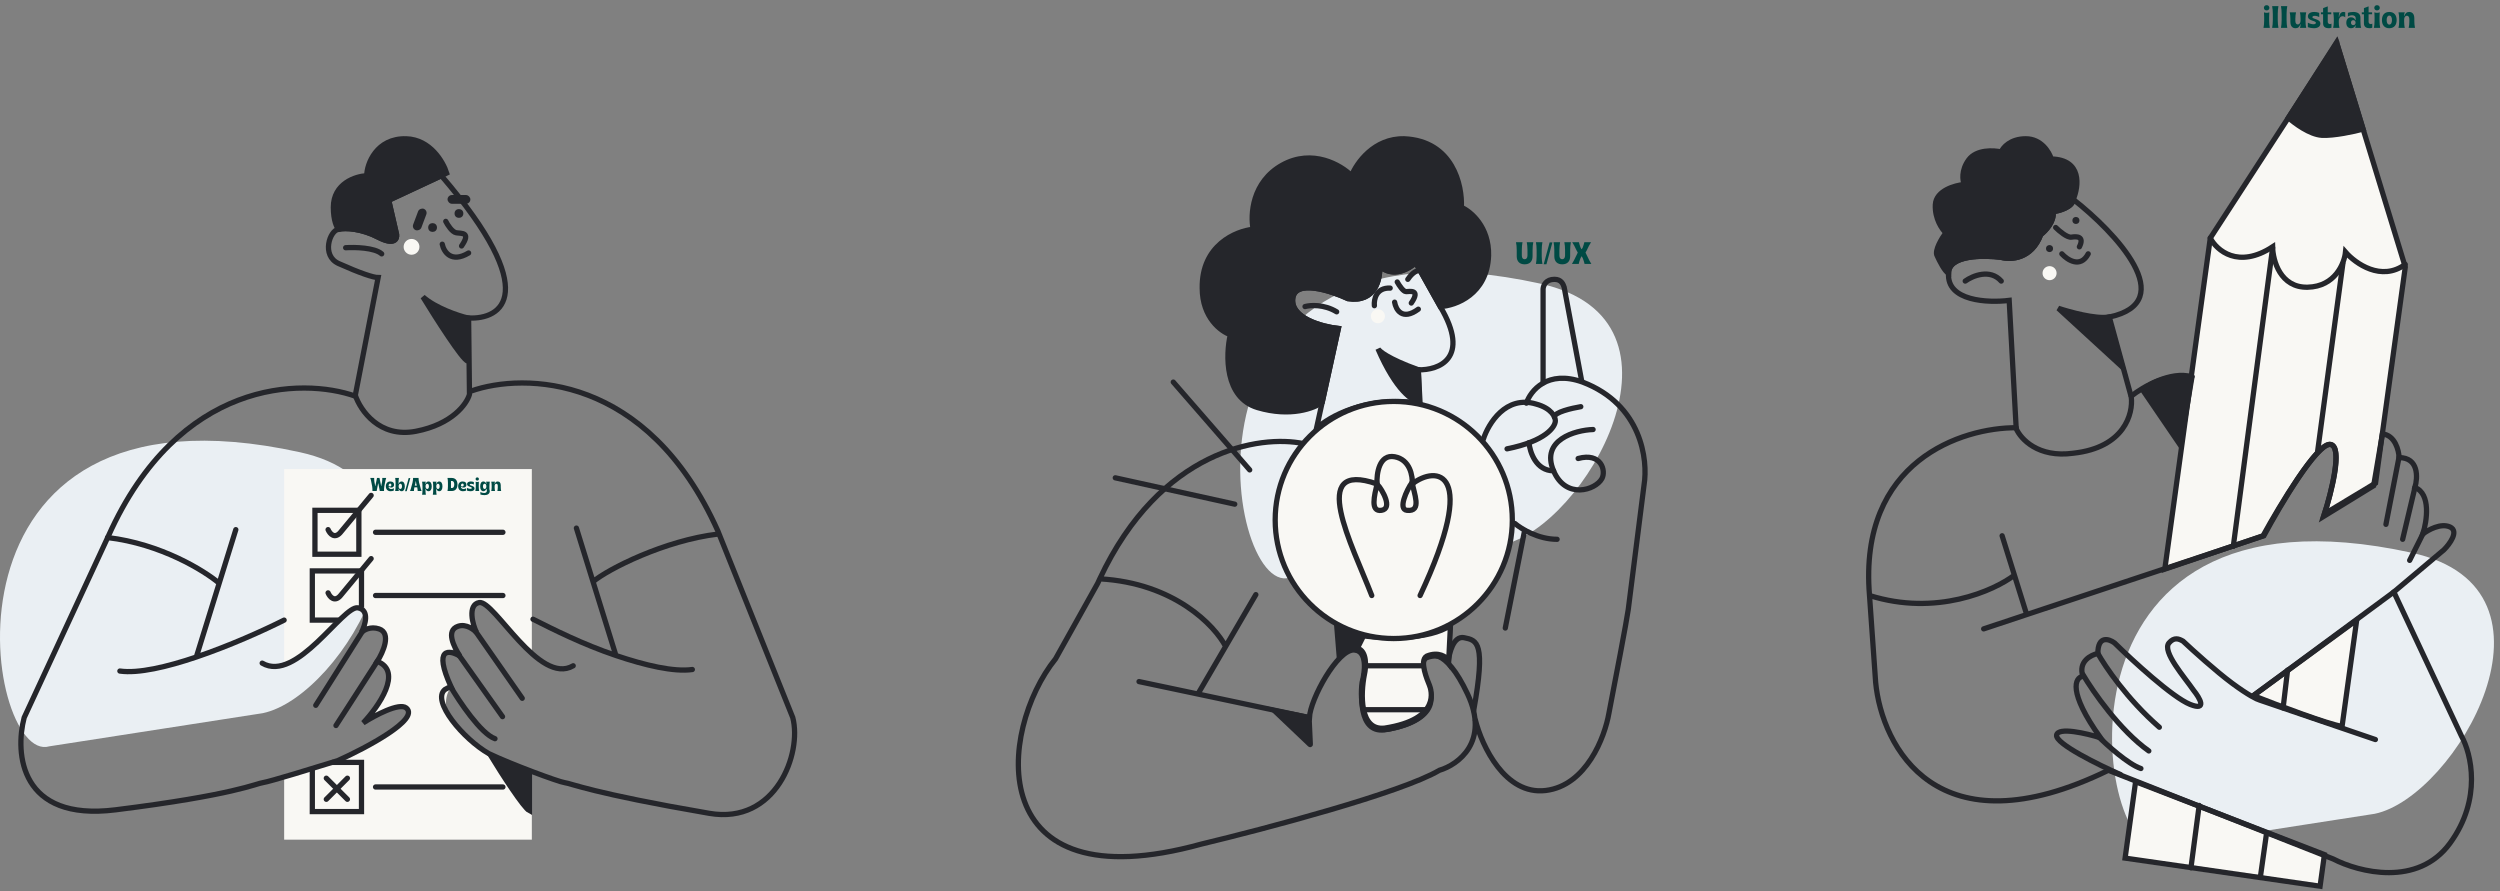 <svg width="359" height="128" viewBox="0 0 359 128" fill="none" xmlns="http://www.w3.org/2000/svg">
<rect x="0" y="0" width="359" height="128" fill="#808080" stroke="none"/>
<circle cx="40.104" cy="86.65" r="0.892" stroke="#25262B" stroke-width="0.595"/>
<path d="M43.075 64.941C-11.374 52.955 -2.278 109.996 7.089 107.171L37.722 102.413C49.32 100.034 66.719 70.145 43.075 64.941Z" fill="#EAEFF3"/>
<path d="M221.169 40.725C166.72 28.739 175.816 85.781 185.183 82.955L215.816 78.197C227.414 75.818 244.812 45.929 221.169 40.725Z" fill="#EAEFF3"/>
<path d="M346.368 79.386C291.919 67.401 301.015 124.442 310.382 121.617L341.015 116.859C352.613 114.479 370.012 84.591 346.368 79.386Z" fill="#EAEFF3"/>
<path d="M348.045 76.433L346.027 80.469" stroke="#25262B" stroke-width="0.757" stroke-linecap="round"/>
<path d="M346.785 70L345.02 77.441" stroke="#25262B" stroke-width="0.757" stroke-linecap="round"/>
<path d="M344.513 65.586L342.621 75.297" stroke="#25262B" stroke-width="0.757" stroke-linecap="round"/>
<path d="M302.763 45.532C300.947 45.835 297.214 44.818 295.574 44.271L304.781 52.721L302.763 45.532Z" fill="#25262B" stroke="#25262B" stroke-width="0.757" stroke-linecap="round"/>
<path d="M333.163 127.26L305.164 123.224L306.672 112.251L333.788 122.72L333.163 127.26Z" fill="#F9F8F4"/>
<path d="M335.56 6.183L345.397 38.344L341.128 69.37L333.8 73.784C334.851 70.463 336.474 63.821 334.556 63.821C332.639 63.821 327.367 72.565 324.971 76.937L310.865 81.73L317.398 34.182L335.56 6.183Z" fill="#F9F8F4"/>
<path d="M323.584 99.891L338.421 89.045L336.321 104.306C334.303 104.003 326.989 101.237 323.584 99.891Z" fill="#F9F8F4"/>
<path d="M333.163 127.26L305.164 123.224L306.672 112.251L333.788 122.72L333.163 127.26Z" stroke="#25262B" stroke-width="0.757" stroke-linecap="round"/>
<path d="M335.56 6.183L345.397 38.344L341.128 69.37L333.8 73.784C334.851 70.463 336.474 63.821 334.556 63.821C332.639 63.821 327.367 72.565 324.971 76.937L310.865 81.73L317.398 34.182L335.56 6.183Z" stroke="#25262B" stroke-width="0.757" stroke-linecap="round"/>
<path d="M323.584 99.891L338.421 89.045L336.321 104.306C334.303 104.003 326.989 101.237 323.584 99.891Z" stroke="#25262B" stroke-width="0.757" stroke-linecap="round"/>
<path d="M333.41 19.425C331.695 19.324 329.5 17.701 328.617 16.903L335.524 6.103L339.338 18.542C338.076 18.879 335.125 19.526 333.41 19.425Z" fill="#25262B"/>
<path d="M335.554 6.056L335.524 6.103M335.524 6.103L328.617 16.903C329.5 17.701 331.695 19.324 333.41 19.425C335.125 19.526 338.076 18.879 339.338 18.542L335.524 6.103Z" stroke="#25262B" stroke-width="0.757" stroke-linecap="round"/>
<path d="M326.35 35.569L320.702 78.45M314.621 124.611L315.801 115.656" stroke="#25262B" stroke-width="0.757" stroke-linecap="round"/>
<path d="M336.438 37.839L332.808 64.829M324.582 125.998L325.471 119.692M328.498 96.234L327.855 101.657" stroke="#25262B" stroke-width="0.757" stroke-linecap="round"/>
<path d="M317.391 34.181C318.316 35.947 321.401 38.671 326.345 35.442C326.387 37.418 327.455 41.345 331.39 41.244C335.325 41.143 336.645 37.839 336.813 36.199C338.243 37.839 341.959 40.487 345.39 37.965" stroke="#25262B" stroke-width="0.757" stroke-linecap="round"/>
<path d="M313.111 63.947L307.688 56.001C310.008 53.983 313.363 53.983 314.75 54.235L313.111 63.947Z" fill="#25262B" stroke="#25262B" stroke-width="0.757" stroke-linecap="round"/>
<path d="M306.047 56.883C307.686 55.58 311.722 53.201 314.749 54.109" stroke="#25262B" stroke-width="0.757" stroke-linecap="round"/>
<path d="M301.254 105.692C302.557 106.996 305.618 109.754 307.434 110.359" stroke="#25262B" stroke-width="0.757" stroke-linecap="round"/>
<path d="M299.109 96.864C300.539 99.302 304.432 104.91 308.569 107.836" stroke="#25262B" stroke-width="0.757" stroke-linecap="round"/>
<path d="M301.254 93.837C302.263 95.645 305.441 100.396 310.082 104.432" stroke="#25262B" stroke-width="0.757" stroke-linecap="round"/>
<path d="M341.107 106.197L324.459 100.522C324.122 100.438 322.87 99.841 320.549 98.125C318.228 96.41 314.873 93.375 313.486 92.071C312.898 91.735 312.226 91.441 311.468 92.324C310.417 93.549 313.738 97.284 315 99.134C315.882 100.227 317.018 102.161 314.495 101.152C311.973 100.143 306.213 94.846 303.649 92.324C302.85 91.735 301.252 91.214 301.252 93.837C300.243 94.047 298.402 94.998 299.108 97.116C297.973 97.284 296.889 99.286 301.631 105.945C299.613 105.314 295.527 104.356 295.325 105.567C295.123 106.777 301.379 109.855 304.532 111.242" stroke="#25262B" stroke-width="0.757" stroke-linecap="round"/>
<path d="M343.758 85.009L323.578 99.892" stroke="#25262B" stroke-width="0.757" stroke-linecap="round"/>
<path d="M289.523 61.424C281.829 61.382 266.846 66.141 268.461 85.513M268.461 85.513L269.343 97.999C270.226 107.206 278.146 122.618 302.765 110.611L335.053 123.35C338.71 125.241 347.186 127.436 351.827 121.079C356.468 114.723 354.854 108.173 353.466 105.693L343.755 85.008L350.944 78.955C351.785 78.114 353.139 76.281 351.827 75.675C350.515 75.07 348.674 76.096 347.917 76.684C348.506 74.835 349.103 70.908 346.782 70C347.202 68.57 347.337 65.712 344.512 65.712C344.47 64.661 343.932 62.508 342.115 62.306L340.854 69.748L333.665 74.162C334.758 70.883 336.49 64.224 334.674 63.82C332.858 63.416 327.527 72.396 325.089 76.937L291.036 88.252M268.461 85.513C278.046 88.54 286.328 84.829 289.27 82.594M284.856 90.306L291.036 88.252M291.036 88.252L289.27 82.594M287.505 76.937L289.27 82.594" stroke="#25262B" stroke-width="0.757" stroke-linecap="round"/>
<path d="M296.082 36.452C296.881 37.335 298.756 38.571 299.866 36.452" stroke="#25262B" stroke-width="0.757" stroke-linecap="round"/>
<path d="M282.207 40.361C283.258 39.605 285.764 38.545 287.378 40.361" stroke="#25262B" stroke-width="0.757" stroke-linecap="round"/>
<path d="M279.816 39.226C279.513 43.262 285.491 43.514 288.518 43.136L289.527 61.55C290.158 63.021 292.68 65.787 297.725 65.081C305.09 64.274 306.343 59.364 306.049 57.009L302.896 45.532C313.187 43.312 303.737 33.34 297.725 28.632C297.624 29.742 295.749 30.271 294.824 30.398C295.026 31.81 293.731 33.172 293.058 33.677C291.747 37.208 288.728 37.334 287.383 36.956C284.86 36.62 279.816 36.603 279.816 39.226Z" stroke="#25262B" stroke-width="0.757" stroke-linecap="round"/>
<path d="M287.376 36.957C284.853 36.62 279.809 36.603 279.809 39.227C279.304 39.025 278.505 37.461 278.169 36.704C277.766 35.998 278.842 34.224 279.43 33.425C278.884 32.921 277.816 31.407 277.917 29.389C278.018 27.371 280.734 26.615 282.079 26.488C281.827 25.942 281.6 24.471 282.709 22.957C283.819 21.444 286.283 21.57 287.376 21.822C287.628 21.191 288.688 19.93 290.907 19.93C293.127 19.93 294.271 21.864 294.565 22.831C299.004 22.932 298.517 26.741 297.718 28.633C297.617 29.742 295.742 30.272 294.817 30.398C295.019 31.811 293.724 33.173 293.051 33.678C291.74 37.209 288.721 37.335 287.376 36.957Z" fill="#25262B" stroke="#25262B" stroke-width="0.757" stroke-linecap="round"/>
<circle cx="294.318" cy="39.226" r="1.009" fill="#F9F8F4"/>
<circle cx="294.313" cy="35.695" r="0.504" fill="#25262B"/>
<path d="M295.195 32.668C295.7 33.172 296.86 34.156 297.466 34.055C298.222 33.929 299.357 33.929 298.601 35.443" stroke="#25262B" stroke-width="0.757" stroke-linecap="round"/>
<circle cx="298.102" cy="31.659" r="0.504" fill="#25262B"/>
<path d="M168.484 54.868L179.457 67.48" stroke="#25262B" stroke-width="0.757" stroke-linecap="round"/>
<path d="M160.156 68.615L177.309 72.399" stroke="#25262B" stroke-width="0.757" stroke-linecap="round"/>
<path d="M188.118 106.914L182.992 102.038L187.986 103.045L188.16 106.894C188.161 106.917 188.134 106.929 188.118 106.914Z" fill="#25262B" stroke="#25262B" stroke-width="0.757" stroke-linecap="round"/>
<path d="M191.941 89.678L191.942 89.686C191.992 89.999 194.729 90.985 196.103 91.443C195.801 91.443 195.305 92.537 195.094 93.083C194.085 92.679 192.824 93.756 192.32 94.344L191.942 89.686C191.942 89.683 191.941 89.68 191.941 89.678Z" fill="#25262B"/>
<path d="M191.941 89.678L192.32 94.344C192.824 93.756 194.085 92.679 195.094 93.083C195.305 92.537 195.801 91.443 196.103 91.443C194.716 90.981 191.941 89.98 191.941 89.678Z" stroke="#25262B" stroke-width="0.757" stroke-linecap="round"/>
<path d="M203.673 53.102C199.233 51.488 198.039 50.411 197.871 50.075C200.494 56.129 202.874 57.642 203.799 57.642L203.673 53.102Z" fill="#25262B" stroke="#25262B" stroke-width="0.757" stroke-linecap="round"/>
<path d="M218.935 76.183L216.16 90.183" stroke="#25262B" stroke-width="0.757" stroke-linecap="round"/>
<path d="M217.543 75.174C218.426 75.931 220.873 77.444 223.597 77.444" stroke="#25262B" stroke-width="0.757" stroke-linecap="round"/>
<path d="M221.586 54.994V41.499C221.628 40.953 221.998 40.112 223.226 40.112C224.235 40.112 224.487 40.869 224.613 41.247L227.135 54.742" stroke="#25262B" stroke-width="0.757" stroke-linecap="round"/>
<path d="M228.765 61.679C226.201 61.763 221.209 63.17 223.09 67.607C224.855 71.769 229.115 70.382 230.026 68.742C230.657 67.607 229.951 64.933 226.621 65.841" stroke="#25262B" stroke-width="0.757" stroke-linecap="round"/>
<path d="M219.562 63.571C219.689 64.916 220.571 67.607 223.094 67.607" stroke="#25262B" stroke-width="0.757" stroke-linecap="round"/>
<path d="M227.001 58.399C225.74 58.61 223.117 59.207 223.218 59.913" stroke="#25262B" stroke-width="0.757" stroke-linecap="round"/>
<path d="M211.871 103.425C212.796 107.083 216.109 114.221 221.961 113.515C227.813 112.809 230.453 105.821 231.042 102.416C231.883 98.086 233.615 89.047 233.816 87.534C234.018 86.02 235.414 74.963 236.087 69.624C236.675 66.051 235.733 58.097 227.258 54.868C222.213 53.052 219.775 56.129 219.186 57.895" stroke="#25262B" stroke-width="0.757" stroke-linecap="round"/>
<path d="M213.008 63.066C213.723 60.838 216.237 56.709 220.575 58.021C222.795 58.626 223.35 59.871 223.35 60.417C223.35 61.3 221.962 63.343 216.413 64.453" stroke="#25262B" stroke-width="0.757" stroke-linecap="round"/>
<path d="M207.961 95.101C208.087 93.798 208.718 91.267 210.231 91.57C212.123 91.948 213.384 92.2 211.618 102.038" stroke="#25262B" stroke-width="0.757" stroke-linecap="round"/>
<path d="M187.148 63.697C180.995 62.408 166.635 64.532 157.926 83.12M163.564 97.876L172.015 99.662M172.015 99.662L188.032 103.047C188.158 100.398 192.068 93.209 194.464 93.336C196.381 93.436 196.02 96.489 195.599 98.002C195.263 100.525 195.574 105.393 199.509 104.687C206.446 103.299 205.941 100.02 204.932 98.002C204.125 96.388 204.092 95.311 204.176 94.975C205.017 93.672 207.505 92.781 210.734 99.642C213.963 106.503 209.389 109.816 206.698 110.614C201.25 113.843 181.641 119.022 172.518 121.209C140.989 129.911 143.258 104.939 151.582 94.597L157.636 83.75C157.732 83.538 157.829 83.328 157.926 83.12M172.015 99.662L175.999 92.831M180.339 85.39L175.999 92.831M175.999 92.831C174.443 89.846 168.651 83.725 157.926 83.12" stroke="#25262B" stroke-width="0.757" stroke-linecap="round"/>
<path d="M202.16 40.112C202.454 39.65 203.22 38.75 203.926 38.851" stroke="#25262B" stroke-width="0.757" stroke-linecap="round"/>
<path d="M200.266 43.391C200.434 44.442 201.35 46.115 203.671 44.4" stroke="#25262B" stroke-width="0.757" stroke-linecap="round"/>
<path d="M200.645 40.49C200.897 40.952 201.502 41.877 201.906 41.877C202.41 41.877 204.05 41.499 202.662 43.517" stroke="#25262B" stroke-width="0.757" stroke-linecap="round"/>
<path d="M187.402 44.022C188.159 43.811 190.127 43.669 191.943 44.778" stroke="#25262B" stroke-width="0.757" stroke-linecap="round"/>
<path d="M193.577 42.886C197.512 43.492 198.244 40.028 198.118 38.22C200.034 39.935 202.364 38.598 203.289 37.715L206.821 44.021C211.26 51.488 206.568 53.186 203.667 53.102L203.92 57.895C196.151 56.785 190.761 59.871 189.037 61.552L192.19 47.175C189.878 46.922 185.329 45.712 185.632 42.886C185.934 40.061 191.055 41.709 193.577 42.886Z" stroke="#25262B" stroke-width="0.757" stroke-linecap="round"/>
<path d="M193.578 42.886C197.513 43.492 198.245 40.028 198.119 38.22C200.036 39.935 202.365 38.598 203.29 37.715L206.822 44.022C209.05 43.895 213.557 42.256 213.758 36.706C213.859 32.57 211.194 30.358 209.849 29.77C210.017 26.617 208.613 20.235 201.651 19.932C197.312 19.831 194.798 23.422 194.083 25.229C192.57 23.716 188.458 21.294 184.12 23.716C179.781 26.137 179.537 30.863 179.958 32.923C177.477 33.175 172.541 35.218 172.642 41.373C172.642 45.611 175.333 47.595 176.679 48.057C176.006 50.958 175.846 57.113 180.588 58.526C185.33 59.938 188.751 58.61 189.868 57.769L192.191 47.175C189.879 46.922 185.33 45.712 185.633 42.886C185.935 40.061 191.056 41.709 193.578 42.886Z" fill="#25262B"/>
<path d="M208.209 90.056C205.182 92.175 198.624 91.948 195.723 91.57L194.84 93.335C196.253 93.739 196.101 96.026 195.849 97.119C195.303 99.852 195.118 105.216 198.75 104.813C206.948 103.551 205.434 99.263 205.182 98.633C204.93 98.002 203.669 95.101 204.804 94.471C206.519 93.764 207.621 94.597 207.957 95.101L208.209 90.056Z" fill="#25262B"/>
<path d="M193.578 42.886C197.513 43.492 198.245 40.028 198.119 38.22C200.036 39.935 202.365 38.598 203.29 37.715L206.822 44.022C209.05 43.895 213.557 42.256 213.758 36.706C213.859 32.57 211.194 30.358 209.849 29.77C210.017 26.617 208.613 20.235 201.651 19.932C197.312 19.831 194.798 23.422 194.083 25.229C192.57 23.716 188.458 21.294 184.12 23.716C179.781 26.137 179.537 30.863 179.958 32.923C177.477 33.175 172.541 35.218 172.642 41.373C172.642 45.611 175.333 47.595 176.679 48.057C176.006 50.958 175.846 57.113 180.588 58.526C185.33 59.938 188.751 58.61 189.868 57.769L192.191 47.175C189.879 46.922 185.33 45.712 185.633 42.886C185.935 40.061 191.056 41.709 193.578 42.886Z" stroke="#25262B" stroke-width="0.757" stroke-linecap="round"/>
<path d="M208.209 90.056C205.182 92.175 198.624 91.948 195.723 91.57L194.84 93.335C196.253 93.739 196.101 96.026 195.849 97.119C195.303 99.852 195.118 105.216 198.75 104.813C206.948 103.551 205.434 99.263 205.182 98.633C204.93 98.002 203.669 95.101 204.804 94.471C206.519 93.764 207.621 94.597 207.957 95.101L208.209 90.056Z" stroke="#25262B" stroke-width="0.757" stroke-linecap="round"/>
<path d="M208.287 89.802C205.26 91.921 198.702 91.694 195.801 91.316L194.918 93.081C196.331 93.485 196.179 95.772 195.927 96.865C195.38 99.598 195.195 104.962 198.828 104.559C207.026 103.297 205.512 99.009 205.26 98.379C205.008 97.748 203.747 94.847 204.882 94.216C206.597 93.51 207.698 94.343 208.035 94.847L208.287 89.802Z" fill="#F9F8F4" stroke="#25262B" stroke-width="0.757" stroke-linecap="round"/>
<path d="M195.977 95.606H204.175" stroke="#25262B" stroke-width="0.757" stroke-linecap="round"/>
<path d="M195.852 101.912H204.932" stroke="#25262B" stroke-width="0.757" stroke-linecap="round"/>
<circle cx="197.868" cy="45.409" r="1.009" fill="#F9F8F4"/>
<path d="M197.359 43.896C197.275 43.013 197.611 41.272 199.629 41.373" stroke="#25262B" stroke-width="0.757" stroke-linecap="round"/>
<circle cx="200.143" cy="74.669" r="17.026" fill="#F9F8F4" stroke="#25262B" stroke-width="0.757"/>
<path d="M202.786 69.247C201.987 70.382 200.724 73.138 202.027 73.282C204.299 73.535 202.996 70.802 202.786 69.247Z" stroke="#25262B" stroke-width="0.757" stroke-linecap="round"/>
<path d="M197.746 69.498C198.545 70.381 200.036 73.026 198.377 73.282C196.737 73.534 197.368 71.138 197.746 69.498Z" stroke="#25262B" stroke-width="0.757" stroke-linecap="round"/>
<path d="M196.986 85.516C194.214 78.327 187.655 65.967 197.743 69.498C197.66 68.027 198.048 65.185 200.268 65.589C202.488 65.992 202.875 68.363 202.79 69.498C206.196 66.85 212.502 67.228 203.926 85.516" stroke="#25262B" stroke-width="0.757" stroke-linecap="round"/>
<path d="M67.163 51.842C66.456 51.741 62.58 45.662 60.73 42.635C62.547 44.249 65.775 45.325 67.163 45.662V51.842Z" fill="#25262B" stroke="#25262B" stroke-width="0.757" stroke-linecap="round"/>
<path d="M54.551 94.85H63.505" stroke="#25262B" stroke-width="0.757" stroke-linecap="round"/>
<path d="M64.644 98.507C65.948 100.735 69.059 105.368 71.077 106.075" stroke="#25262B" stroke-width="0.757" stroke-linecap="round"/>
<path d="M76.371 67.355H40.805V88.919V95.477C41.982 94.763 45.101 92.728 47.018 90.811C49.414 88.414 50.802 86.649 51.811 87.405C52.618 88.011 52.315 89.76 52.063 90.558C53.913 89.76 56.957 89.499 54.333 94.847C55.553 95.393 57.057 97.722 53.324 102.666C55.048 101.993 58.52 100.976 58.621 102.288C58.748 103.927 48.372 109.981 40.805 111.495V120.579H76.371V115.595V113.104V110.612C63.127 106.172 63.139 100.774 64.801 98.63C62.178 93.888 64.213 93.123 65.558 93.333C65.222 92.745 64.701 91.315 65.306 90.306C65.911 89.297 67.576 90.054 68.333 90.558C68.039 89.886 67.576 88.238 68.081 87.027C68.585 85.816 69.972 86.943 70.603 87.658L76.371 93.967V67.355Z" fill="#F9F8F4"/>
<path d="M76.025 116.414C75.218 116.01 72.073 111.117 70.602 108.72L76.025 110.864V116.414Z" fill="#25262B" stroke="#25262B" stroke-width="0.757" stroke-linecap="round"/>
<path d="M54.174 94.976L48.246 104.183" stroke="#25262B" stroke-width="0.757" stroke-linecap="round"/>
<path d="M52.028 90.688L45.344 101.282" stroke="#25262B" stroke-width="0.757" stroke-linecap="round"/>
<path d="M51.019 56.887C43.41 54.196 25.668 54.44 15.579 76.941L3.471 103.048C2.125 108.177 2.865 118.006 16.587 116.291C33.74 114.147 36.767 112.507 37.776 112.381C38.583 112.28 45.26 110.237 48.497 109.228C52.617 107.378 60.352 103.275 58.334 101.661C57.325 100.853 53.794 102.754 52.154 103.805C54.382 101.45 57.905 96.389 54.172 94.976C55.013 93.673 56.241 90.915 54.424 90.309C53.214 89.906 52.238 90.478 51.902 90.814C52.449 89.763 53.113 87.585 51.398 87.283C49.253 86.904 42.569 98.129 37.65 95.228" stroke="#25262B" stroke-width="0.757" stroke-linecap="round"/>
<path d="M40.8 89.048C37.868 90.525 32.975 92.731 28.188 94.35M17.215 96.363C19.857 96.741 23.982 95.772 28.188 94.35M28.188 94.35L31.476 83.751M33.863 76.058L31.476 83.751M31.476 83.751C29.329 81.943 23.117 78.101 15.449 77.193" stroke="#25262B" stroke-width="0.757" stroke-linecap="round"/>
<path d="M65.828 93.978L72.162 102.91" stroke="#25262B" stroke-width="0.757" stroke-linecap="round"/>
<path d="M68.308 90.688L74.992 100.273" stroke="#25262B" stroke-width="0.757" stroke-linecap="round"/>
<path d="M67.632 56.16C75.242 53.47 92.983 53.714 103.073 76.214L113.841 103.047C115.186 108.176 111.437 118.438 101.859 116.795C84.952 113.894 82.056 112.506 81.047 112.38C80.24 112.279 73.348 109.732 70.195 108.218C66.578 106.169 61.879 100.626 63.897 99.011C64.104 98.885 64.57 98.633 64.772 98.633C62.149 92.882 64.525 93.294 66.041 94.219C65.2 92.915 63.965 90.536 65.781 89.93C66.992 89.527 68.093 90.477 68.43 90.813C67.883 89.762 67.1 86.828 68.816 86.525C70.96 86.147 77.392 98.507 82.311 95.606" stroke="#25262B" stroke-width="0.757" stroke-linecap="round"/>
<path d="M76.539 88.919C79.471 90.396 83.659 92.51 88.447 94.129M99.419 96.142C96.777 96.52 92.652 95.551 88.447 94.129M88.447 94.129L85.158 83.53M82.771 75.836L85.158 83.53M85.158 83.53C87.305 81.722 95.449 77.597 103.117 76.689" stroke="#25262B" stroke-width="0.757" stroke-linecap="round"/>
<path d="M63.508 35.068C63.718 36.119 64.769 37.843 67.291 36.329" stroke="#25262B" stroke-width="0.757" stroke-linecap="round"/>
<path d="M64.012 31.789C64.264 32.293 64.92 33.327 65.525 33.428C66.282 33.554 67.669 33.302 66.282 35.32" stroke="#25262B" stroke-width="0.757" stroke-linecap="round"/>
<path d="M49.637 35.572C50.94 35.488 53.799 35.547 54.808 36.455" stroke="#25262B" stroke-width="0.757" stroke-linecap="round"/>
<path d="M55.814 28.762L63.381 25.23C77.91 42.181 72.041 45.914 67.291 45.662L67.417 56.635C67.039 57.98 64.971 60.923 59.724 61.932C54.477 62.941 51.736 58.905 51.021 56.761L54.3 39.861C53.628 39.861 51.672 39.214 48.625 37.843C46.102 36.708 47.363 33.05 48.625 32.924C49.633 32.672 51.98 32.848 54.3 34.059C56.621 35.27 57.033 34.311 56.949 33.681L55.814 28.762Z" stroke="#25262B" stroke-width="0.757" stroke-linecap="round"/>
<path d="M55.817 28.762L63.384 25.23L64.141 24.852C63.636 23.255 61.77 20.034 58.339 19.933C54.051 19.807 52.664 23.591 52.664 25.23C51.066 25.314 47.871 26.34 47.871 29.771C47.871 31.688 48.376 32.672 48.628 32.924C49.636 32.672 51.983 32.848 54.303 34.059C56.624 35.27 57.036 34.311 56.952 33.681L55.817 28.762Z" fill="#25262B" stroke="#25262B" stroke-width="0.757" stroke-linecap="round"/>
<circle cx="59.096" cy="35.447" r="1.135" fill="#F9F8F4"/>
<circle cx="62.119" cy="32.672" r="0.631" fill="#25262B"/>
<circle cx="65.904" cy="30.654" r="0.631" fill="#25262B"/>
<rect x="64.266" y="28.005" width="3.279" height="1.261" rx="0.631" fill="#25262B"/>
<rect x="59.109" y="32.831" width="3.279" height="1.261" rx="0.631" transform="rotate(-69.463 59.109 32.831)" fill="#25262B"/>
<path d="M47.113 76.057C47.365 76.646 48.097 77.52 49.005 76.31L53.293 71.139" stroke="#25262B" stroke-width="0.757" stroke-linecap="round"/>
<rect x="45.226" y="73.282" width="6.306" height="6.306" stroke="#25262B" stroke-width="0.757"/>
<path d="M53.93 76.436H72.217" stroke="#25262B" stroke-width="0.757" stroke-linecap="round"/>
<path d="M47.113 85.138C47.365 85.727 48.097 86.601 49.005 85.39L53.293 80.219" stroke="#25262B" stroke-width="0.757" stroke-linecap="round"/>
<path d="M51.91 87.278V81.984H44.848V89.047H48.665" stroke="#25262B" stroke-width="0.757"/>
<path d="M53.93 85.517H72.217" stroke="#25262B" stroke-width="0.757" stroke-linecap="round"/>
<path d="M47.656 109.48H51.91V116.543H44.848V110.234" stroke="#25262B" stroke-width="0.757"/>
<path d="M53.93 113.012H72.217" stroke="#25262B" stroke-width="0.757" stroke-linecap="round"/>
<path d="M46.859 111.75L49.886 114.777" stroke="#25262B" stroke-width="0.757" stroke-linecap="round"/>
<path d="M49.886 111.75L46.859 114.777" stroke="#25262B" stroke-width="0.757" stroke-linecap="round"/>
<path d="M325.486 1.497C325.732 1.497 325.883 1.332 325.883 1.123C325.883 0.913 325.732 0.743 325.486 0.743C325.245 0.743 325.094 0.913 325.094 1.123C325.094 1.332 325.245 1.497 325.486 1.497ZM325.036 4H325.946C325.883 3.755 325.847 3.335 325.847 2.992V2.457C325.847 2.274 325.856 1.863 325.874 1.77C325.678 1.863 325.317 1.868 325.107 1.77C325.125 1.863 325.134 2.274 325.134 2.457V2.992C325.134 3.335 325.094 3.755 325.036 4ZM326.278 4H327.183C327.125 3.723 327.085 3.264 327.085 2.876V2.001C327.085 1.609 327.125 1.154 327.183 0.877H326.278C326.34 1.154 326.376 1.609 326.376 2.001V2.876C326.376 3.264 326.34 3.723 326.278 4ZM327.545 4H328.451C328.393 3.723 328.353 3.264 328.353 2.876V2.001C328.353 1.609 328.393 1.154 328.451 0.877H327.545C327.608 1.154 327.643 1.609 327.643 2.001V2.876C327.643 3.264 327.608 3.723 327.545 4ZM329.647 4.054C330 4.054 330.218 3.848 330.321 3.478H330.361V3.518C330.361 3.723 330.334 3.853 330.263 4H331.173C331.11 3.755 331.075 3.407 331.075 3.063V2.653C331.075 2.305 331.11 2.01 331.173 1.77H330.263C330.33 1.975 330.361 2.43 330.361 2.68V2.97C330.361 3.277 330.2 3.509 329.964 3.509C329.736 3.509 329.612 3.317 329.612 2.996V2.684C329.612 2.336 329.652 2.01 329.71 1.77H328.804C328.862 2.01 328.898 2.39 328.898 2.738V3.117C328.898 3.746 329.17 4.054 329.647 4.054ZM332.263 4.054C332.843 4.054 333.204 3.808 333.204 3.384C333.204 2.706 332.058 2.764 332.058 2.465C332.058 2.358 332.178 2.274 332.384 2.274C332.647 2.274 332.901 2.367 333.044 2.461L333.039 1.845C332.816 1.761 332.566 1.716 332.321 1.716C331.741 1.716 331.416 1.966 331.416 2.345C331.416 3.036 332.562 2.938 332.562 3.277C332.562 3.402 332.433 3.483 332.21 3.483C331.987 3.483 331.652 3.398 331.407 3.251V3.906C331.621 3.987 332.022 4.054 332.263 4.054ZM334.417 4.054C334.551 4.054 334.702 4.022 334.796 3.973L334.801 3.384C334.751 3.425 334.658 3.456 334.573 3.456C334.404 3.456 334.265 3.344 334.265 3.13V2.051H334.769V1.77H334.265V0.913L333.596 1.167V1.77H333.288V2.051H333.596V3.353C333.596 3.88 333.957 4.054 334.417 4.054ZM335.038 4H335.948C335.881 3.795 335.85 3.491 335.85 3.242V3.028C335.85 2.599 336.091 2.332 336.394 2.332C336.559 2.332 336.707 2.412 336.778 2.488V1.77C336.702 1.738 336.613 1.716 336.506 1.716C336.194 1.716 335.948 1.975 335.895 2.421H335.85V2.314C335.85 2.109 335.886 1.899 335.971 1.77H335.038C335.101 2.015 335.136 2.358 335.136 2.706V3.117C335.136 3.465 335.101 3.755 335.038 4ZM337.609 4.054C337.93 4.054 338.144 3.893 338.234 3.634H338.274V3.665C338.274 3.795 338.247 3.92 338.207 4H339.059C338.988 3.781 338.956 3.451 338.956 3.023V2.514C338.956 1.912 338.466 1.716 337.921 1.716C337.649 1.716 337.319 1.77 337.159 1.85V2.39C337.275 2.278 337.507 2.193 337.765 2.193C338.051 2.193 338.274 2.327 338.274 2.635V2.903H338.229C338.14 2.648 337.926 2.483 337.609 2.483C337.181 2.483 336.927 2.796 336.927 3.273C336.927 3.746 337.181 4.054 337.609 4.054ZM337.93 3.607C337.721 3.607 337.6 3.46 337.6 3.251C337.6 3.041 337.721 2.898 337.93 2.898C338.144 2.898 338.26 3.05 338.26 3.251C338.26 3.46 338.144 3.607 337.93 3.607ZM340.281 4.054C340.414 4.054 340.566 4.022 340.66 3.973L340.664 3.384C340.615 3.425 340.522 3.456 340.437 3.456C340.267 3.456 340.129 3.344 340.129 3.13V2.051H340.633V1.77H340.129V0.913L339.46 1.167V1.77H339.152V2.051H339.46V3.353C339.46 3.88 339.821 4.054 340.281 4.054ZM341.339 1.497C341.584 1.497 341.736 1.332 341.736 1.123C341.736 0.913 341.584 0.743 341.339 0.743C341.098 0.743 340.947 0.913 340.947 1.123C340.947 1.332 341.098 1.497 341.339 1.497ZM340.889 4H341.799C341.736 3.755 341.7 3.335 341.7 2.992V2.457C341.7 2.274 341.709 1.863 341.727 1.77C341.531 1.863 341.17 1.868 340.96 1.77C340.978 1.863 340.987 2.274 340.987 2.457V2.992C340.987 3.335 340.947 3.755 340.889 4ZM343.103 4.054C343.785 4.054 344.16 3.603 344.16 2.885C344.16 2.171 343.79 1.716 343.103 1.716C342.42 1.716 342.046 2.171 342.046 2.885C342.046 3.603 342.42 4.054 343.103 4.054ZM343.103 3.532C342.862 3.532 342.724 3.277 342.724 2.885C342.724 2.488 342.862 2.238 343.103 2.238C343.344 2.238 343.487 2.488 343.487 2.885C343.487 3.277 343.344 3.532 343.103 3.532ZM344.422 4H345.332C345.265 3.795 345.234 3.344 345.234 3.094V2.804C345.234 2.492 345.39 2.26 345.631 2.26C345.858 2.26 345.983 2.457 345.983 2.773V3.086C345.983 3.433 345.943 3.755 345.885 4H346.795C346.733 3.755 346.697 3.38 346.697 3.036V2.653C346.697 2.024 346.425 1.716 345.948 1.716C345.595 1.716 345.381 1.921 345.274 2.291H345.234V2.251C345.234 2.046 345.261 1.917 345.336 1.77H344.422C344.484 2.01 344.52 2.358 344.52 2.706V3.117C344.52 3.465 344.484 3.755 344.422 4Z" fill="#004A44"/>
<path d="M218.935 37.957C219.644 37.957 220.077 37.564 220.077 36.801V35.909C220.077 35.517 220.117 35.057 220.179 34.781H219.243C219.305 35.057 219.345 35.517 219.345 35.909V36.681C219.345 37.033 219.194 37.225 218.939 37.225C218.68 37.225 218.533 37.033 218.533 36.681V35.909C218.533 35.517 218.573 35.057 218.631 34.781H217.695C217.762 35.057 217.802 35.517 217.802 35.909V36.801C217.802 37.604 218.279 37.957 218.935 37.957ZM220.557 37.903H221.494C221.431 37.627 221.391 37.167 221.391 36.775V35.909C221.391 35.517 221.431 35.057 221.494 34.781H220.557C220.62 35.057 220.66 35.517 220.66 35.909V36.775C220.66 37.167 220.62 37.627 220.557 37.903ZM221.672 37.948H222.069L222.925 34.807H222.528L221.672 37.948ZM224.332 37.957C225.042 37.957 225.474 37.564 225.474 36.801V35.909C225.474 35.517 225.515 35.057 225.577 34.781H224.64C224.703 35.057 224.743 35.517 224.743 35.909V36.681C224.743 37.033 224.591 37.225 224.337 37.225C224.078 37.225 223.931 37.033 223.931 36.681V35.909C223.931 35.517 223.971 35.057 224.029 34.781H223.092C223.159 35.057 223.199 35.517 223.199 35.909V36.801C223.199 37.604 223.677 37.957 224.332 37.957ZM225.727 37.903H226.704C226.744 37.698 226.833 37.404 226.954 37.091L227.101 36.815H227.141L227.293 37.091C227.413 37.404 227.503 37.703 227.543 37.903H228.52C228.337 37.622 228.1 37.163 227.926 36.775L227.681 36.275L227.877 35.909C228.051 35.517 228.292 35.057 228.475 34.781H227.512C227.471 34.968 227.396 35.236 227.284 35.53L227.146 35.78H227.101L226.963 35.535C226.851 35.24 226.771 34.968 226.735 34.781H225.772C225.955 35.057 226.196 35.517 226.37 35.909L226.566 36.275L226.325 36.775C226.147 37.163 225.91 37.622 225.727 37.903Z" fill="#004A44"/>
<path d="M53.482 70.509H54.09L54.301 69.417H54.328L54.539 70.509H55.147C55.133 70.335 55.155 70.052 55.19 69.824L55.291 69.313C55.329 69.077 55.396 68.802 55.457 68.636H54.895C54.906 68.769 54.892 68.981 54.866 69.184L54.788 69.564C54.775 69.647 54.767 69.712 54.756 69.795H54.732L54.496 68.636H54.138L53.897 69.795H53.87C53.862 69.712 53.851 69.65 53.838 69.564L53.763 69.184C53.736 68.981 53.723 68.769 53.733 68.636H53.171C53.236 68.802 53.3 69.077 53.337 69.313L53.439 69.824C53.474 70.052 53.495 70.333 53.482 70.509ZM56.088 70.541C56.267 70.541 56.452 70.504 56.562 70.424L56.545 70.081C56.46 70.183 56.326 70.228 56.181 70.228C55.973 70.228 55.807 70.092 55.791 69.896L55.807 69.888C55.9 69.969 56.026 70.014 56.181 70.014C56.428 70.014 56.591 69.856 56.591 69.621C56.591 69.326 56.425 69.139 56.034 69.139C55.646 69.139 55.405 69.42 55.405 69.829C55.405 70.279 55.681 70.541 56.088 70.541ZM56.021 69.862C55.925 69.862 55.844 69.821 55.799 69.741C55.815 69.54 55.908 69.439 56.013 69.439C56.128 69.439 56.2 69.506 56.2 69.655C56.2 69.776 56.117 69.862 56.021 69.862ZM57.666 70.541C57.968 70.541 58.131 70.268 58.131 69.84C58.131 69.412 57.968 69.139 57.666 69.139C57.462 69.139 57.32 69.267 57.259 69.487H57.232V69.31C57.232 69.075 57.253 68.802 57.291 68.636H56.745C56.782 68.802 56.804 69.075 56.804 69.31V69.835C56.804 70.068 56.782 70.343 56.745 70.509H57.283C57.243 70.405 57.232 70.338 57.232 70.22V70.191H57.259C57.323 70.408 57.462 70.541 57.666 70.541ZM57.481 70.218C57.323 70.218 57.243 70.052 57.243 69.84C57.243 69.621 57.323 69.463 57.481 69.463C57.641 69.463 57.727 69.613 57.727 69.84C57.727 70.065 57.641 70.218 57.481 70.218ZM58.169 70.536H58.407L58.921 68.652H58.683L58.169 70.536ZM58.88 70.509H59.442C59.439 70.394 59.458 70.226 59.49 70.046L59.509 69.979H59.91L59.926 70.046C59.961 70.223 59.98 70.391 59.977 70.509H60.539C60.467 70.343 60.381 70.065 60.328 69.832L60.183 69.313C60.135 69.088 60.1 68.807 60.103 68.636H59.319C59.319 68.802 59.286 69.077 59.233 69.313L59.091 69.832C59.038 70.068 58.952 70.343 58.88 70.509ZM59.56 69.733L59.64 69.465C59.669 69.337 59.677 69.241 59.696 69.112H59.723C59.739 69.235 59.75 69.34 59.779 69.465L59.859 69.733H59.56ZM60.611 71.045H61.157C61.122 70.879 61.098 70.606 61.098 70.37V70.193H61.125C61.189 70.413 61.328 70.541 61.531 70.541C61.834 70.541 61.997 70.268 61.997 69.84C61.997 69.412 61.834 69.139 61.531 69.139C61.328 69.139 61.189 69.273 61.125 69.49H61.098V69.46C61.098 69.345 61.108 69.275 61.149 69.171H60.611C60.648 69.337 60.669 69.61 60.669 69.846V70.37C60.669 70.606 60.648 70.879 60.611 71.045ZM61.347 70.218C61.189 70.218 61.108 70.052 61.108 69.84C61.108 69.623 61.189 69.463 61.347 69.463C61.507 69.463 61.593 69.615 61.593 69.84C61.593 70.068 61.507 70.218 61.347 70.218ZM62.15 71.045H62.696C62.661 70.879 62.637 70.606 62.637 70.37V70.193H62.664C62.728 70.413 62.867 70.541 63.071 70.541C63.373 70.541 63.537 70.268 63.537 69.84C63.537 69.412 63.373 69.139 63.071 69.139C62.867 69.139 62.728 69.273 62.664 69.49H62.637V69.46C62.637 69.345 62.648 69.275 62.688 69.171H62.15C62.188 69.337 62.209 69.61 62.209 69.846V70.37C62.209 70.606 62.188 70.879 62.15 71.045ZM62.886 70.218C62.728 70.218 62.648 70.052 62.648 69.84C62.648 69.623 62.728 69.463 62.886 69.463C63.047 69.463 63.133 69.615 63.133 69.84C63.133 70.068 63.047 70.218 62.886 70.218ZM64.26 70.509H64.883C65.373 70.509 65.692 70.183 65.692 69.57C65.692 68.96 65.373 68.636 64.883 68.636H64.26C64.297 68.802 64.324 69.077 64.324 69.313V69.832C64.324 70.068 64.297 70.343 64.26 70.509ZM64.76 70.078V69.067H64.91C65.084 69.067 65.234 69.225 65.234 69.57C65.234 69.918 65.084 70.078 64.91 70.078H64.76ZM66.475 70.541C66.654 70.541 66.839 70.504 66.949 70.424L66.933 70.081C66.847 70.183 66.713 70.228 66.569 70.228C66.36 70.228 66.194 70.092 66.178 69.896L66.194 69.888C66.288 69.969 66.414 70.014 66.569 70.014C66.815 70.014 66.978 69.856 66.978 69.621C66.978 69.326 66.812 69.139 66.422 69.139C66.034 69.139 65.793 69.42 65.793 69.829C65.793 70.279 66.068 70.541 66.475 70.541ZM66.408 69.862C66.312 69.862 66.232 69.821 66.186 69.741C66.202 69.54 66.296 69.439 66.4 69.439C66.515 69.439 66.588 69.506 66.588 69.655C66.588 69.776 66.505 69.862 66.408 69.862ZM67.576 70.541C67.924 70.541 68.141 70.394 68.141 70.14C68.141 69.733 67.453 69.768 67.453 69.588C67.453 69.524 67.526 69.473 67.649 69.473C67.807 69.473 67.959 69.53 68.045 69.586L68.042 69.216C67.908 69.166 67.758 69.139 67.611 69.139C67.263 69.139 67.068 69.289 67.068 69.516C67.068 69.931 67.756 69.872 67.756 70.076C67.756 70.151 67.678 70.199 67.544 70.199C67.411 70.199 67.21 70.148 67.063 70.06V70.453C67.191 70.501 67.432 70.541 67.576 70.541ZM68.531 69.008C68.679 69.008 68.77 68.909 68.77 68.783C68.77 68.657 68.679 68.555 68.531 68.555C68.387 68.555 68.296 68.657 68.296 68.783C68.296 68.909 68.387 69.008 68.531 69.008ZM68.261 70.509H68.807C68.77 70.362 68.748 70.111 68.748 69.904V69.583C68.748 69.473 68.754 69.227 68.764 69.171C68.647 69.227 68.43 69.23 68.304 69.171C68.315 69.227 68.32 69.473 68.32 69.583V69.904C68.32 70.111 68.296 70.362 68.261 70.509ZM69.59 71.101C69.989 71.101 70.329 70.919 70.329 70.541C70.329 70.44 70.305 70.333 70.278 70.247V69.846C70.278 69.61 70.302 69.337 70.337 69.171H69.799C69.841 69.273 69.852 69.34 69.852 69.46V69.487H69.825C69.761 69.267 69.619 69.139 69.416 69.139C69.116 69.139 68.953 69.412 68.953 69.84C68.953 70.268 69.116 70.541 69.418 70.541C69.622 70.541 69.761 70.408 69.825 70.191H69.849C69.884 70.268 69.914 70.381 69.914 70.483C69.914 70.678 69.756 70.796 69.52 70.796C69.335 70.796 69.111 70.734 68.985 70.635L68.982 71.013C69.138 71.069 69.381 71.101 69.59 71.101ZM69.6 70.218C69.443 70.218 69.354 70.068 69.354 69.84C69.354 69.615 69.443 69.463 69.6 69.463C69.758 69.463 69.841 69.623 69.841 69.84C69.841 70.054 69.756 70.218 69.6 70.218ZM70.543 70.509H71.089C71.049 70.386 71.03 70.116 71.03 69.966V69.792C71.03 69.605 71.124 69.465 71.269 69.465C71.405 69.465 71.48 69.583 71.48 69.773V69.961C71.48 70.169 71.456 70.362 71.421 70.509H71.967C71.93 70.362 71.908 70.137 71.908 69.931V69.701C71.908 69.324 71.745 69.139 71.459 69.139C71.247 69.139 71.119 69.262 71.055 69.484H71.03V69.46C71.03 69.337 71.046 69.259 71.092 69.171H70.543C70.581 69.316 70.602 69.524 70.602 69.733V69.979C70.602 70.188 70.581 70.362 70.543 70.509Z" fill="#004A44"/>
</svg>
